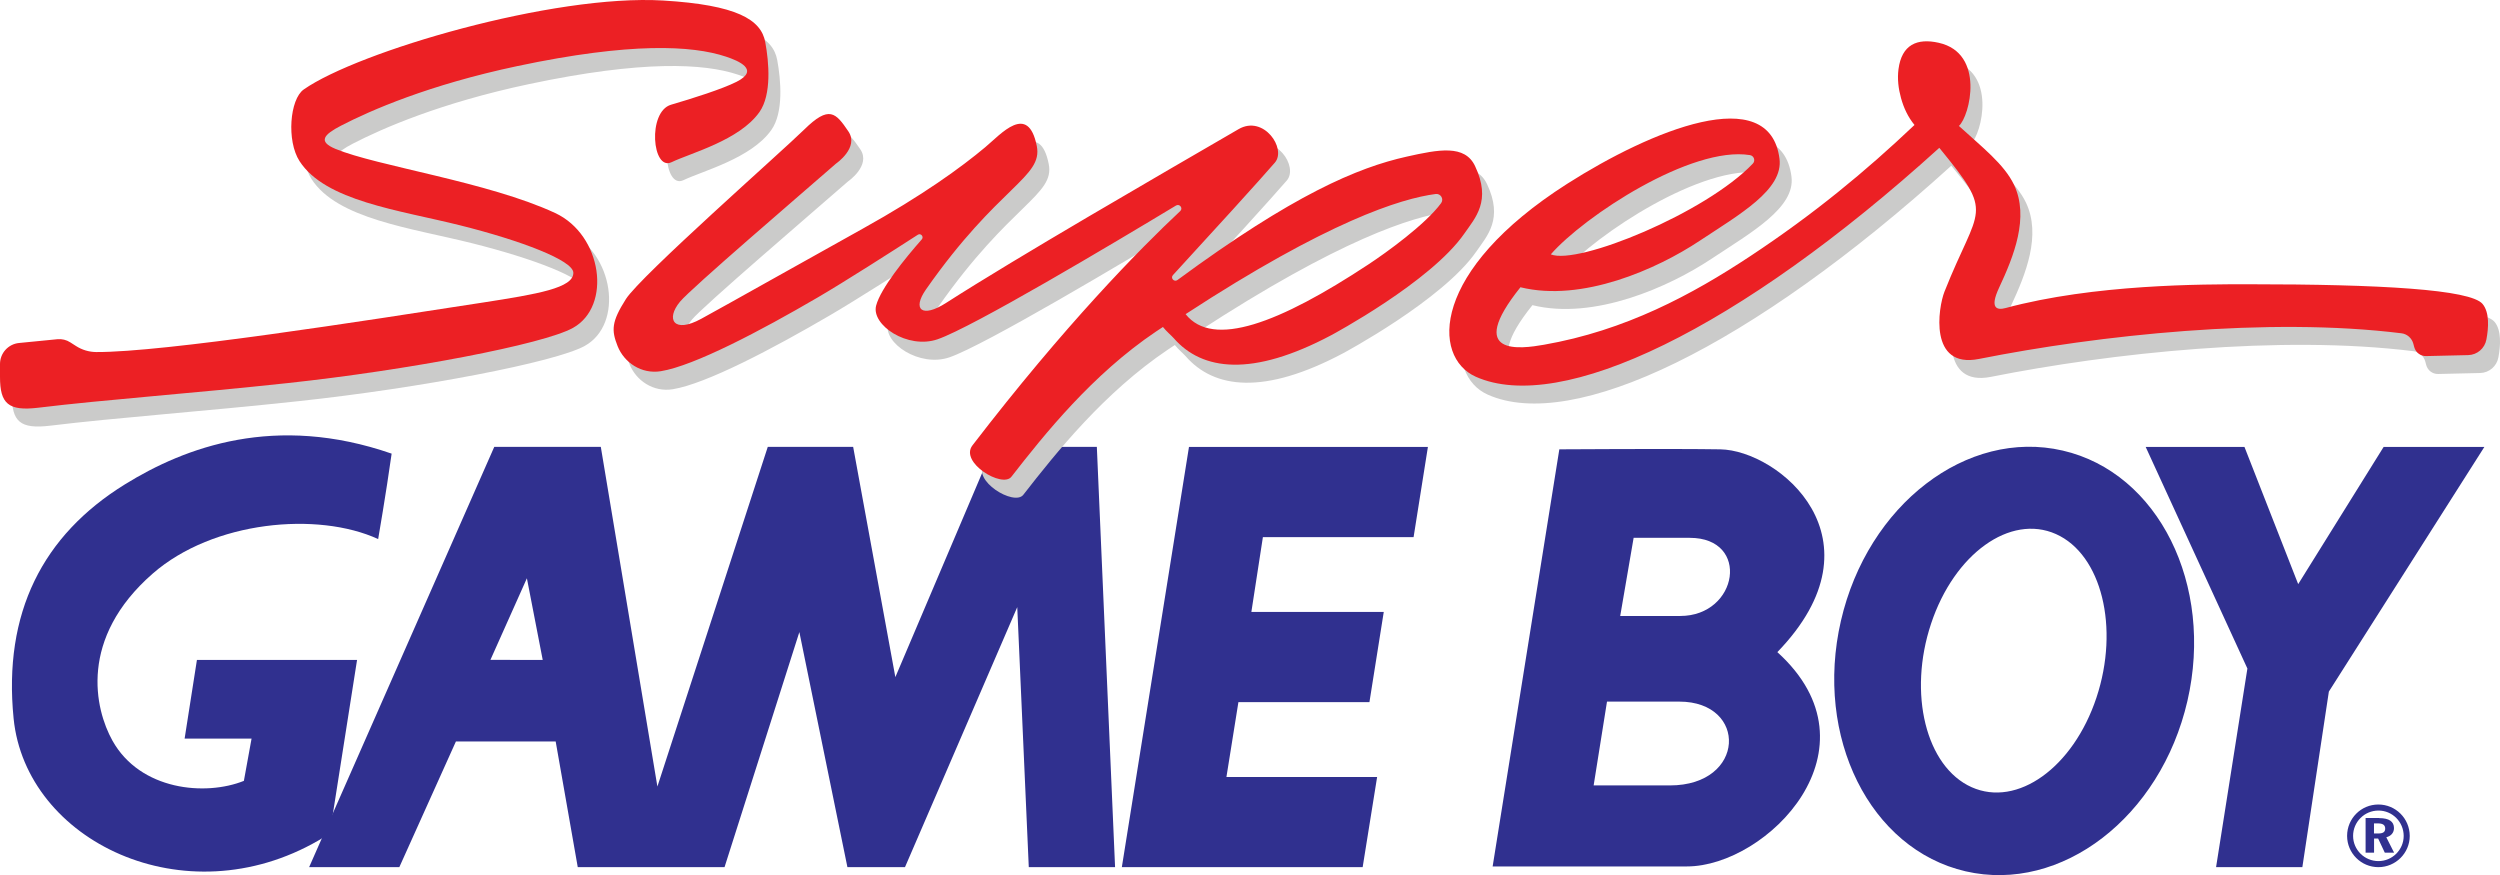 <?xml version="1.0" encoding="UTF-8" standalone="no"?>
<!-- Created by ERK -->

<svg
   version="1.1"
   id="Layer_1"
   x="0px"
   y="0px"
   viewBox="0 0 3839 1343.9"
   style="enable-background:new 0 0 3839 1343.9;"
   xml:space="preserve"
   sodipodi:docname="sgb.svg"
   inkscape:version="1.3.2 (091e20e, 2023-11-25, custom)"
   xmlns:inkscape="http://www.inkscape.org/namespaces/inkscape"
   xmlns:sodipodi="http://sodipodi.sourceforge.net/DTD/sodipodi-0.dtd"
   xmlns="http://www.w3.org/2000/svg"
   xmlns:svg="http://www.w3.org/2000/svg"><defs
   id="defs12">
	
	
	

		
		
	</defs><sodipodi:namedview
   id="namedview12"
   pagecolor="#ffffff"
   bordercolor="#000000"
   borderopacity="0.25"
   inkscape:showpageshadow="2"
   inkscape:pageopacity="0.0"
   inkscape:pagecheckerboard="true"
   inkscape:deskcolor="#d1d1d1"
   inkscape:zoom="0.47824954"
   inkscape:cx="2124.414"
   inkscape:cy="806.06455"
   inkscape:window-width="2560"
   inkscape:window-height="1351"
   inkscape:window-x="-9"
   inkscape:window-y="-9"
   inkscape:window-maximized="1"
   inkscape:current-layer="Layer_1" />
<style
   type="text/css"
   id="style1">
	.st0{fill:#FFFFFF;}
	.st1{fill:none;stroke:#FFFFFF;stroke-width:9.376;stroke-miterlimit:10;}
	.st2{fill:#30308F;}
	.st3{fill:#EC2024;}
	.st4{fill:#CBCBCA;}
</style>
<g
   id="g5"
   style="display:inline;fill:#30308f;fill-opacity:1"
   inkscape:label="GameboyPurple">
			
			
			
			
			<path
   class="st4"
   d="M 191.8,743.8 C 65.5,821.9 4.7,941.2 20.9,1103.3 c 18.8,188 262.3,306.5 468.5,187.1 18.1,-10.5 11,-8.8 17.7,-14.8 l 41.2,-262.2 H 302.4 l -18.9,120.8 h 102.8 l -11.8,64.9 c -58.9,23.7 -159.1,14.8 -201.9,-61.9 -27,-48.5 -52.1,-156.8 61.9,-256.4 92.8,-81 253.4,-95.7 346.2,-53 0,0 11.8,-67.9 20.7,-131.2 -178.3,-61.8 -316.8,-10.3 -409.6,47.2"
   id="path4"
   style="fill:#30308f;fill-opacity:1"
   inkscape:label="G" /><path
   class="st4"
   d="M 833.4,1013.4 809.1,888 l -56,125.3 80.3,0.1 m 878.9,318.2 h -132.5 l -17.7,-399.3 -172.4,399.3 h -88.4 l -73.8,-361 -114.9,361 H 887.2 l -33.9,-193 H 700.1 l -86.9,193 H 474.7 L 759,686.2 h 163.6 l 86.9,521.6 169.5,-521.6 h 131.1 l 64.8,353.6 150.3,-353.6 h 159.1 l 28,645.4"
   id="path2"
   style="fill:#30308f;fill-opacity:1"
   inkscape:label="AM" /><polyline
   class="st4"
   points="2092.5,1331.6 2114.7,1193.2 1883.3,1193.2 1901.7,1078.2 2102.9,1078.2 2124.9,939.7      1921.6,939.7 1939.3,824.8 2170.7,824.8 2192.7,686.3 1825.8,686.3 1722.7,1331.6 2092.5,1331.6    "
   id="polyline2"
   style="fill:#30308f;fill-opacity:1"
   inkscape:label="E" />
			<path
   class="st4"
   d="m 2394.5,690 -102.4,640.5 c 0,0 212,0 298.3,0 122.9,0 302.4,-181 138.9,-329.1 168.2,-174 1.5,-310 -87.7,-311.4 -71.7,-1.2 -248.6,0 -248.6,0 h 1.5 m 73.2,387.4 c 0,0 27.7,0 111.1,0 105.3,0 102.4,128.7 -14.6,128.7 -73.2,0 -117,0 -117,0 l 20.5,-128.7 m 40.9,-251.5 c 0,0 2.9,0 86.2,0 93.6,0 74.6,120 -14.7,120 -73.2,0 -92.1,0 -92.1,0 l 20.6,-120"
   id="path5"
   style="fill:#30308f;fill-opacity:1"
   inkscape:label="B" /><path
   class="st4"
   d="m 3027.6,1208.8 c 70.2,31.4 156,-30.1 191.7,-137.5 35.7,-107.4 8,-219.9 -62.2,-251.2 -70.2,-31.3 -156,30.2 -191.7,137.5 -35.8,107.3 -7.9,219.8 62.2,251.2 M 2826.9,953.4 C 2868,775 3020.5,657.9 3167.5,691.9 c 146.9,33.9 232.6,206.1 191.5,384.5 -41.2,178.5 -193.7,295.5 -340.6,261.6 -146.9,-34 -232.6,-206.1 -191.5,-384.6"
   id="path3"
   style="fill:#30308f;fill-opacity:1"
   inkscape:label="O" /><polyline
   class="st4"
   points="3815,686.3 3660.3,686.3 3529.1,897 3446.6,686.3 3294.9,686.3 3451.1,1026.6 3403,1331.6      3535.5,1331.6 3576.2,1062 3815,686.3    "
   id="polyline3"
   style="fill:#30308f;fill-opacity:1"
   inkscape:label="Y" /><path
   class="st4"
   d="m 3645.5,1279.9 h 6.3 c 7.4,0 10.9,-2.1 10.9,-7.5 0,-5.7 -3.8,-8 -11.5,-8 h -5.7 v 15.5 m 45.6,3.7 c 0,21.3 -17.4,38.7 -38.8,38.7 -21.4,0 -38.9,-17.4 -38.9,-38.7 0,-21.5 17.5,-38.9 38.9,-38.9 21.4,-0.1 38.8,17.5 38.8,38.9 z m -38.9,-48.2 c -26.6,0 -48,21.5 -48,48.2 0,26.4 21.4,48 48,48 26.5,0 48.2,-21.5 48.2,-48 -0.1,-26.7 -21.6,-48.2 -48.2,-48.2 z m 1.3,20.9 c 15,0 22.7,5.2 22.7,15.3 0,7 -4.4,12.2 -11.8,14.1 l 12,23.7 h -14.3 l -10.2,-21.7 h -6.3 v 21.7 h -13 v -53.3 h 20.9 z"
   id="path1"
   style="fill:#30308f;fill-opacity:1"
   inkscape:label="R" />
		</g><g
   id="g19"
   style="display:inline;fill:#cbcbca;fill-opacity:1"
   inkscape:label="SuperShadowGrey">
		<path
   class="st2"
   d="m 1193.5,92.1 c -6.4,-34.6 -43.7,-57 -156.7,-63.8 -168.9,-10.1 -468.9,78.4 -552,136.6 -21.4,15 -26.6,78.9 -6.4,110.1 39.7,61.4 152.6,75 246.5,98.5 93.9,23.5 173.2,53.8 173.9,72.6 0.9,23.6 -55.3,33 -138.3,45.9 C 576.1,520.5 270,568.6 166,568.1 155.1,568 144.4,564.8 135.2,558.9 l -8.9,-5.7 c -5.9,-3.8 -12.8,-5.5 -19.8,-4.8 l -58.9,5.8 c -16.7,1.7 -29.4,15.7 -29.4,32.4 v 19.9 c 0,40.8 12.6,52.7 58.6,47.2 102.5,-12.5 237,-22 382.8,-37.8 186.3,-20.1 393,-59.6 438.3,-84.7 C 958.2,497.8 943.1,388.4 870.7,354.7 768.2,307 596.3,282.5 533.3,256.2 506,244.8 515.4,234.3 542,220.5 586.9,197.3 676.4,157.9 813,129 c 173.6,-36.7 267.9,-31.8 320.1,-14.4 18.8,6.3 52.6,20.1 16.2,38.6 -21.9,11.1 -67.4,25.5 -100.6,35.2 -36.6,10.7 -29,102.5 0.7,88.3 29.8,-14.3 104.2,-33.5 135,-77 19.1,-26.8 14.8,-76.6 9.1,-107.6 z"
   id="path17"
   style="fill:#cbcbca;fill-opacity:1"
   inkscape:label="S" />
		
		<path
   class="st2"
   d="m 2283.4,282.5 c -15.8,-33.3 -55.7,-25.5 -104.9,-14.5 -75.8,16.9 -174.6,58.8 -352.1,189.5 -5,3.7 -11.2,-3 -6.9,-7.6 58.4,-63.5 136.3,-149.1 156.5,-172.7 18.4,-21.4 -17.3,-73.7 -55.7,-51.4 -126.7,73.6 -338.4,195.8 -449.1,266.8 -37.2,23.9 -52.5,10.2 -31,-20.6 111.3,-159.2 179.9,-172 170.2,-220.3 -13.4,-67 -55,-18.3 -79.1,1.8 -36.9,30.9 -95.6,73.7 -188.8,125.5 -86.7,48.2 -203.4,114 -247.5,138.1 -42.1,23.1 -54.9,0.6 -32.4,-26.4 17.2,-20.7 182.2,-162 239.5,-212 0,0 35.8,-24.5 19,-49.4 -19.5,-28.8 -29.5,-40.6 -67.9,-2.8 -33.6,33.3 -250.8,224.5 -273.8,260.5 -22.3,35.1 -22.3,47.9 -12.7,72.2 10,25.2 36.6,43.4 66.5,38.5 51.3,-8.4 153.1,-62 240.9,-113.3 41.6,-24.3 113,-70 153.6,-96.2 4.6,-3 9.7,3 6.1,7.1 -25.6,29.1 -63,75 -70.1,101.6 -7.9,29.9 48.5,67.6 94.3,51.8 54,-18.6 268.2,-146.3 366.2,-205.4 5.5,-3.3 11.2,4.1 6.5,8.5 -62.4,58.4 -177.2,175.1 -319.1,359.8 -20.2,26.2 45.9,66.1 59.8,48.2 50.6,-65 124.3,-157.2 222.1,-223 4.7,-3.2 5.9,-3.9 10.6,-7 5.7,7.2 13.2,13.3 16.6,17.2 43.7,50.1 120.5,60 242.1,-4.7 0,0 152.8,-81.7 204.2,-156 16.9,-24.4 41.8,-50.2 16.4,-103.8 z m -163.9,151.3 c -136.5,90 -238.6,129.1 -280.5,76.2 218.6,-142.6 330.5,-177.5 384,-184.5 7.7,-1 13,7.7 8.4,14 -23.8,32.4 -84.1,75.9 -111.9,94.3 z"
   id="path18"
   style="fill:#cbcbca;fill-opacity:1"
   inkscape:label="up" /><path
   class="st2"
   d="m 3471.2,464 c -70.6,0 -237.1,-0.2 -372.9,36.5 -13.4,3.6 -25.1,0.9 -10.1,-31.2 22.5,-48.1 46.7,-108.1 22.9,-158.1 -15,-31.5 -49.2,-57.9 -84.6,-90.3 16.7,-14.9 40.8,-111.6 -31,-127.7 -33.3,-7.5 -56.9,2.9 -61.8,40.7 -1.9,14.8 -0.1,29.8 3.9,44.2 4.2,15.1 10.6,29 20.7,41.3 -75.4,71.5 -154.9,137.1 -251.5,201 -90.5,59.9 -192.6,114.7 -317.6,136.5 -34.9,6.1 -121.8,18.8 -36,-88.3 94.8,23.4 209.8,-27.9 275,-71.2 61.2,-40.6 128.9,-78.4 122.8,-126.1 -15.1,-118.9 -197.2,-43.6 -325.8,38.3 -209.9,133.8 -208.3,266.1 -140.6,296.4 130.4,58.3 403.4,-71.9 711.8,-351.5 86.3,105.3 60.6,87.7 7.9,221 -9.5,24 -24.5,118.6 53,103.2 183.8,-36.6 444.4,-64.8 648.8,-39.4 8.8,1.1 15.9,7.5 18.2,16 l 1.4,5.2 c 2.2,8.3 9.7,14 18.3,13.8 l 64.5,-1.5 c 13.8,-0.3 25.5,-10.3 28,-23.9 3.4,-17.9 5,-41.7 -5.9,-54.7 C 3811.9,472 3674,464 3471.2,464 Z M 2705.7,265.7 c 6.1,1 8.7,8.5 4.4,13 -72,75.8 -268.9,156.4 -310.3,139.4 51.3,-58.7 216,-167 305.9,-152.4 z m 279,-77.3 0.2,0.2 c 0,0 0,0 0,0 -0.1,-0.1 -0.2,-0.2 -0.2,-0.2 z"
   id="path19"
   style="fill:#cbcbca;fill-opacity:1"
   inkscape:label="er" />
	</g><g
   id="g11"
   style="display:inline;fill:#ec2024;fill-opacity:1"
   inkscape:label="Super">
		<path
   class="st3"
   d="M 1175.1,64.6 C 1168.7,30 1131.4,7.6 1018.4,0.8 849.5,-9.3 549.5,79.2 466.4,137.4 c -21.4,15 -26.6,78.9 -6.4,110.1 39.7,61.4 152.6,75 246.5,98.5 93.9,23.5 173.2,53.8 173.9,72.6 0.9,23.6 -55.3,33 -138.3,45.9 -184.4,28.5 -490.5,76.6 -594.5,76.1 -10.9,-0.1 -21.6,-3.3 -30.8,-9.2 l -8.9,-5.7 c -5.9,-3.8 -12.8,-5.5 -19.8,-4.8 l -58.9,5.8 C 12.7,528.3 0,542.3 0,559 v 19.9 c 0,40.8 12.6,52.7 58.6,47.2 102.5,-12.5 237,-22 382.8,-37.8 186.3,-20.1 393,-59.6 438.3,-84.7 C 940,470.2 924.9,360.8 852.5,327.1 750,279.4 578.1,254.9 515.1,228.6 c -27.3,-11.4 -17.9,-21.9 8.7,-35.7 44.9,-23.2 134.4,-62.6 271,-91.5 173.6,-36.7 267.9,-31.8 320.1,-14.4 18.8,6.3 52.6,20.1 16.2,38.6 -21.9,11.1 -67.4,25.5 -100.6,35.2 -36.6,10.7 -29,102.5 0.7,88.3 29.8,-14.3 104.2,-33.5 135,-77 18.9,-26.8 14.7,-76.6 8.9,-107.5 z"
   id="path9"
   style="fill:#ec2024;fill-opacity:1"
   inkscape:label="S" />
		
		<path
   class="st3"
   d="m 2265.1,255 c -15.8,-33.3 -55.7,-25.5 -104.9,-14.5 -75.8,16.9 -174.6,58.8 -352.1,189.5 -5,3.7 -11.2,-3 -6.9,-7.6 58.4,-63.5 136.3,-149.1 156.5,-172.7 18.4,-21.4 -17.3,-73.7 -55.7,-51.4 -126.7,73.6 -338.4,195.8 -449.1,266.8 -37.2,23.9 -52.5,10.2 -31,-20.6 111.3,-159.2 179.9,-172 170.2,-220.3 -13.4,-67 -55,-18.3 -79.1,1.8 -36.9,30.9 -95.6,73.7 -188.8,125.5 -86.7,48.2 -203.4,114 -247.5,138.1 -42.1,23.1 -54.9,0.6 -32.4,-26.4 17.2,-20.7 182.2,-162 239.5,-212 0,0 35.8,-24.5 19,-49.4 -19.5,-28.8 -29.5,-40.6 -67.9,-2.8 -33.6,33.1 -250.8,224.3 -273.8,260.3 -22.3,35.1 -22.3,47.9 -12.7,72.2 10,25.2 36.6,43.4 66.5,38.5 51.3,-8.4 153.1,-62 240.9,-113.3 41.6,-24.3 113,-70 153.6,-96.2 4.6,-3 9.7,3 6.1,7.1 -25.6,29.1 -63,75 -70.1,101.6 -7.9,29.9 48.5,67.6 94.3,51.8 54,-18.6 268.2,-146.3 366.2,-205.4 5.5,-3.3 11.2,4.1 6.5,8.5 -62.4,58.4 -177.2,175.1 -319.1,359.8 -20.2,26.2 45.9,66.1 59.8,48.2 50.6,-65 124.3,-157.2 222.1,-223 4.7,-3.2 5.9,-3.9 10.6,-7 5.7,7.2 13.2,13.3 16.6,17.2 43.7,50.1 120.5,60 242.1,-4.7 0,0 152.8,-81.7 204.2,-156 16.8,-24.3 41.8,-50 16.4,-103.6 z m -164,151.2 c -136.5,90 -238.6,129.1 -280.5,76.2 218.6,-142.6 330.5,-177.5 384,-184.5 7.7,-1 13,7.7 8.4,14 -23.8,32.5 -84.1,76 -111.9,94.3 z"
   id="path11"
   style="fill:#ec2024;fill-opacity:1"
   inkscape:label="up" /><path
   class="st3"
   d="m 3452.8,436.5 c -70.6,0 -237.1,-0.2 -372.9,36.5 -13.4,3.6 -25.1,0.9 -10.1,-31.2 22.5,-48.1 46.7,-108.1 22.9,-158.1 -15,-31.5 -49.2,-57.9 -84.6,-90.3 16.7,-14.9 40.8,-111.6 -31,-127.7 -33.3,-7.5 -56.9,2.9 -61.8,40.7 -1.9,14.8 -0.1,29.8 3.9,44.2 4.2,15.1 10.6,29 20.7,41.3 -75.4,71.5 -154.9,137.1 -251.5,201 -90.5,59.9 -192.6,114.7 -317.6,136.5 -34.9,6.1 -121.8,18.8 -36,-88.3 94.8,23.4 209.8,-27.9 275,-71.2 61.2,-40.6 128.9,-78.4 122.8,-126.1 -15.1,-118.9 -197.2,-43.6 -325.8,38.3 -209.9,133.8 -208.3,266.1 -140.6,296.4 130.4,58.3 403.4,-71.9 711.8,-351.5 86.3,105.3 60.6,87.7 7.9,221 -9.5,24 -24.5,118.6 53,103.2 183.8,-36.6 444.4,-64.8 648.8,-39.4 8.8,1.1 15.9,7.5 18.2,16 l 1.4,5.2 c 2.2,8.3 9.7,14 18.3,13.8 l 64.5,-1.5 c 13.8,-0.3 25.5,-10.3 28,-23.9 3.4,-17.9 5,-41.7 -5.9,-54.7 -18.6,-22.2 -156.6,-30.2 -359.4,-30.2 z M 2687.3,238.2 c 6.1,1 8.7,8.5 4.4,13 -72,75.8 -268.9,156.4 -310.3,139.4 51.3,-58.7 216,-167 305.9,-152.4 z m 279,-77.4 0.2,0.2 c 0,0 0,0 0,0 -0.1,-0.1 -0.1,-0.1 -0.2,-0.2 z"
   id="path10"
   style="enable-background:new 0 0 3839 1343.9;display:inline;fill:#ec2024;fill-opacity:1"
   inkscape:label="er" />
	</g>
</svg>
